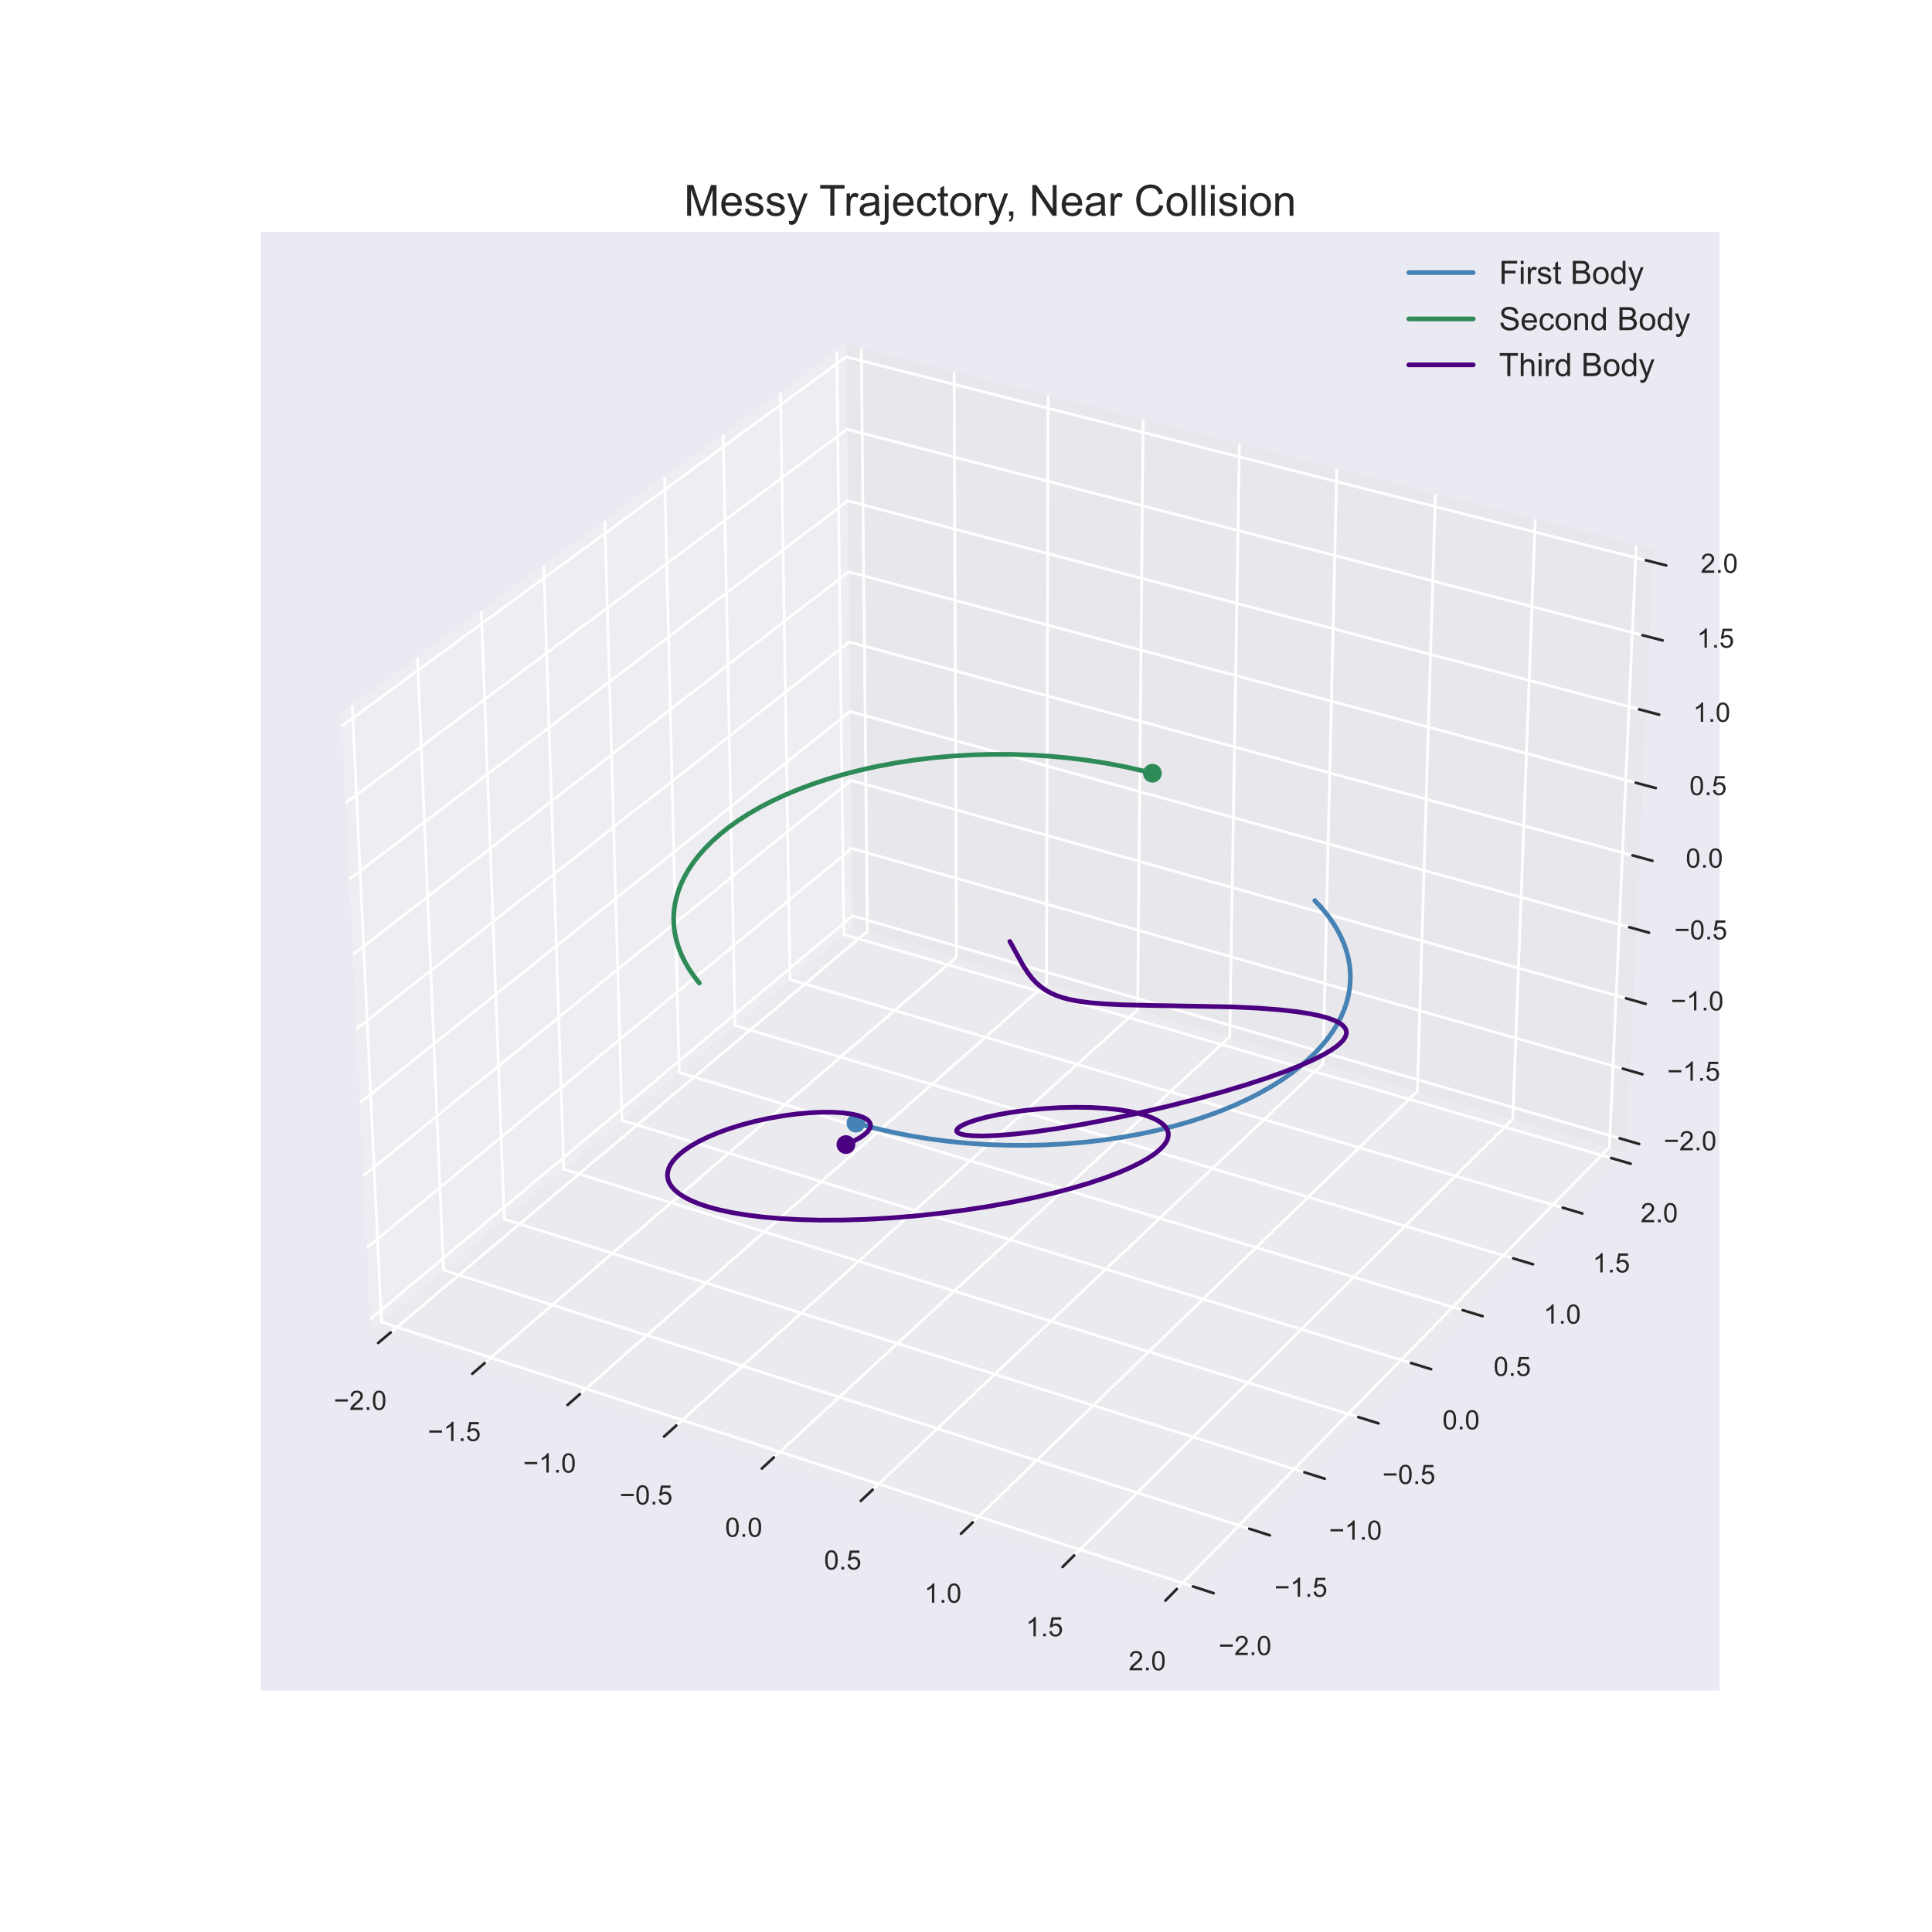 <?xml version="1.0" encoding="utf-8" standalone="no"?>
<!DOCTYPE svg PUBLIC "-//W3C//DTD SVG 1.1//EN"
  "http://www.w3.org/Graphics/SVG/1.1/DTD/svg11.dtd">
<!-- Created with matplotlib (https://matplotlib.org/) -->
<svg height="720pt" version="1.1" viewBox="0 0 720 720" width="720pt" xmlns="http://www.w3.org/2000/svg" xmlns:xlink="http://www.w3.org/1999/xlink">
 <defs>
  <style type="text/css">*{stroke-linecap:butt;stroke-linejoin:round;}</style>
 </defs>
 <g id="figure_1">
  <g id="patch_1">
   <path d="M 0 720 
L 720 720 
L 720 0 
L 0 0 
z
" style="fill:#ffffff;"/>
  </g>
  <g id="patch_2">
   <path d="M 97.2 630 
L 640.8 630 
L 640.8 86.4 
L 97.2 86.4 
z
" style="fill:#eaeaf2;"/>
  </g>
  <g id="pane3d_1">
   <g id="patch_3">
    <path d="M 138.246 495.966 
L 317.76 345.493 
L 315.265 128.485 
L 127.159 265.755 
" style="fill:#f2f2f2;opacity:0.5;stroke:#f2f2f2;stroke-linejoin:miter;stroke-width:0.3;"/>
   </g>
  </g>
  <g id="pane3d_2">
   <g id="patch_4">
    <path d="M 317.76 345.493 
L 605.817 429.22 
L 616.096 204.737 
L 315.265 128.485 
" style="fill:#e6e6e6;opacity:0.5;stroke:#e6e6e6;stroke-linejoin:miter;stroke-width:0.3;"/>
   </g>
  </g>
  <g id="pane3d_3">
   <g id="patch_5">
    <path d="M 138.246 495.966 
L 443.6 595.694 
L 605.817 429.22 
L 317.76 345.493 
" style="fill:#ececec;opacity:0.5;stroke:#ececec;stroke-linejoin:miter;stroke-width:0.3;"/>
   </g>
  </g>
  <g id="axis3d_1">
   <g id="line2d_1">
    <path d="M 138.246 495.966 
L 443.6 595.694 
" style="fill:none;"/>
   </g>
   <g id="Line3DCollection_1">
    <path d="M 144.045 497.86 
L 323.255 347.09 
L 320.991 129.936 
" style="fill:none;stroke:#ffffff;"/>
    <path d="M 179.093 509.306 
L 356.441 356.736 
L 355.587 138.705 
" style="fill:none;stroke:#ffffff;"/>
    <path d="M 214.579 520.896 
L 390.008 366.493 
L 390.597 147.579 
" style="fill:none;stroke:#ffffff;"/>
    <path d="M 250.511 532.631 
L 423.962 376.362 
L 426.028 156.56 
" style="fill:none;stroke:#ffffff;"/>
    <path d="M 286.898 544.515 
L 458.309 386.345 
L 461.888 165.65 
" style="fill:none;stroke:#ffffff;"/>
    <path d="M 323.748 556.551 
L 493.057 396.445 
L 498.185 174.85 
" style="fill:none;stroke:#ffffff;"/>
    <path d="M 361.07 568.74 
L 528.213 406.663 
L 534.926 184.162 
" style="fill:none;stroke:#ffffff;"/>
    <path d="M 398.874 581.087 
L 563.783 417.002 
L 572.12 193.59 
" style="fill:none;stroke:#ffffff;"/>
    <path d="M 437.169 593.594 
L 599.776 427.464 
L 609.775 203.135 
" style="fill:none;stroke:#ffffff;"/>
   </g>
   <g id="xtick_1">
    <g id="line2d_2">
     <path clip-path="url(#p9db0b3109b)" d="M 376.346 350.854 
" style="fill:none;stroke:#ffffff;stroke-linecap:round;"/>
    </g>
    <g id="line2d_3">
     <path d="M 145.605 496.547 
L 140.918 500.491 
" style="fill:none;stroke:#262626;stroke-linecap:round;"/>
    </g>
    <g id="text_1">
     <!-- −2.0 -->
     <g style="fill:#262626;" transform="translate(124.359 525.426)scale(0.1 -0.1)">
      <defs>
       <path d="M 52.828 31.203 
L 5.562 31.203 
L 5.562 39.406 
L 52.828 39.406 
z
" id="ArialMT-8722"/>
       <path d="M 50.344 8.453 
L 50.344 0 
L 3.031 0 
Q 2.938 3.172 4.047 6.109 
Q 5.859 10.938 9.828 15.625 
Q 13.812 20.312 21.344 26.469 
Q 33.016 36.031 37.109 41.625 
Q 41.219 47.219 41.219 52.203 
Q 41.219 57.422 37.469 61 
Q 33.734 64.594 27.734 64.594 
Q 21.391 64.594 17.578 60.781 
Q 13.766 56.984 13.719 50.25 
L 4.688 51.172 
Q 5.609 61.281 11.656 66.578 
Q 17.719 71.875 27.938 71.875 
Q 38.234 71.875 44.234 66.156 
Q 50.25 60.453 50.25 52 
Q 50.25 47.703 48.484 43.547 
Q 46.734 39.406 42.656 34.812 
Q 38.578 30.219 29.109 22.219 
Q 21.188 15.578 18.938 13.203 
Q 16.703 10.844 15.234 8.453 
z
" id="ArialMT-50"/>
       <path d="M 9.078 0 
L 9.078 10.016 
L 19.094 10.016 
L 19.094 0 
z
" id="ArialMT-46"/>
       <path d="M 4.156 35.297 
Q 4.156 48 6.766 55.734 
Q 9.375 63.484 14.516 67.672 
Q 19.672 71.875 27.484 71.875 
Q 33.25 71.875 37.594 69.547 
Q 41.938 67.234 44.766 62.859 
Q 47.609 58.5 49.219 52.219 
Q 50.828 45.953 50.828 35.297 
Q 50.828 22.703 48.234 14.969 
Q 45.656 7.234 40.5 3 
Q 35.359 -1.219 27.484 -1.219 
Q 17.141 -1.219 11.234 6.203 
Q 4.156 15.141 4.156 35.297 
z
M 13.188 35.297 
Q 13.188 17.672 17.312 11.828 
Q 21.438 6 27.484 6 
Q 33.547 6 37.672 11.859 
Q 41.797 17.719 41.797 35.297 
Q 41.797 52.984 37.672 58.781 
Q 33.547 64.594 27.391 64.594 
Q 21.344 64.594 17.719 59.469 
Q 13.188 52.938 13.188 35.297 
z
" id="ArialMT-48"/>
      </defs>
      <use xlink:href="#ArialMT-8722"/>
      <use x="58.398" xlink:href="#ArialMT-50"/>
      <use x="114.014" xlink:href="#ArialMT-46"/>
      <use x="141.797" xlink:href="#ArialMT-48"/>
     </g>
    </g>
   </g>
   <g id="xtick_2">
    <g id="line2d_4">
     <path clip-path="url(#p9db0b3109b)" d="M 376.346 350.854 
" style="fill:none;stroke:#ffffff;stroke-linecap:round;"/>
    </g>
    <g id="line2d_5">
     <path d="M 180.638 507.977 
L 175.996 511.97 
" style="fill:none;stroke:#262626;stroke-linecap:round;"/>
    </g>
    <g id="text_2">
     <!-- −1.5 -->
     <g style="fill:#262626;" transform="translate(159.43 537.027)scale(0.1 -0.1)">
      <defs>
       <path d="M 37.25 0 
L 28.469 0 
L 28.469 56 
Q 25.297 52.984 20.141 49.953 
Q 14.984 46.922 10.891 45.406 
L 10.891 53.906 
Q 18.266 57.375 23.781 62.297 
Q 29.297 67.234 31.594 71.875 
L 37.25 71.875 
z
" id="ArialMT-49"/>
       <path d="M 4.156 18.75 
L 13.375 19.531 
Q 14.406 12.797 18.141 9.391 
Q 21.875 6 27.156 6 
Q 33.5 6 37.891 10.781 
Q 42.281 15.578 42.281 23.484 
Q 42.281 31 38.062 35.344 
Q 33.844 39.703 27 39.703 
Q 22.75 39.703 19.328 37.766 
Q 15.922 35.844 13.969 32.766 
L 5.719 33.844 
L 12.641 70.609 
L 48.25 70.609 
L 48.25 62.203 
L 19.672 62.203 
L 15.828 42.969 
Q 22.266 47.469 29.344 47.469 
Q 38.719 47.469 45.156 40.969 
Q 51.609 34.469 51.609 24.266 
Q 51.609 14.547 45.953 7.469 
Q 39.062 -1.219 27.156 -1.219 
Q 17.391 -1.219 11.203 4.25 
Q 5.031 9.719 4.156 18.75 
z
" id="ArialMT-53"/>
      </defs>
      <use xlink:href="#ArialMT-8722"/>
      <use x="58.398" xlink:href="#ArialMT-49"/>
      <use x="114.014" xlink:href="#ArialMT-46"/>
      <use x="141.797" xlink:href="#ArialMT-53"/>
     </g>
    </g>
   </g>
   <g id="xtick_3">
    <g id="line2d_6">
     <path clip-path="url(#p9db0b3109b)" d="M 376.346 350.854 
" style="fill:none;stroke:#ffffff;stroke-linecap:round;"/>
    </g>
    <g id="line2d_7">
     <path d="M 216.108 519.55 
L 211.514 523.593 
" style="fill:none;stroke:#262626;stroke-linecap:round;"/>
    </g>
    <g id="text_3">
     <!-- −1.0 -->
     <g style="fill:#262626;" transform="translate(194.939 548.774)scale(0.1 -0.1)">
      <use xlink:href="#ArialMT-8722"/>
      <use x="58.398" xlink:href="#ArialMT-49"/>
      <use x="114.014" xlink:href="#ArialMT-46"/>
      <use x="141.797" xlink:href="#ArialMT-48"/>
     </g>
    </g>
   </g>
   <g id="xtick_4">
    <g id="line2d_8">
     <path clip-path="url(#p9db0b3109b)" d="M 376.346 350.854 
" style="fill:none;stroke:#ffffff;stroke-linecap:round;"/>
    </g>
    <g id="line2d_9">
     <path d="M 252.023 531.269 
L 247.479 535.363 
" style="fill:none;stroke:#262626;stroke-linecap:round;"/>
    </g>
    <g id="text_4">
     <!-- −0.5 -->
     <g style="fill:#262626;" transform="translate(230.896 560.668)scale(0.1 -0.1)">
      <use xlink:href="#ArialMT-8722"/>
      <use x="58.398" xlink:href="#ArialMT-48"/>
      <use x="114.014" xlink:href="#ArialMT-46"/>
      <use x="141.797" xlink:href="#ArialMT-53"/>
     </g>
    </g>
   </g>
   <g id="xtick_5">
    <g id="line2d_10">
     <path clip-path="url(#p9db0b3109b)" d="M 376.346 350.854 
" style="fill:none;stroke:#ffffff;stroke-linecap:round;"/>
    </g>
    <g id="line2d_11">
     <path d="M 288.393 543.136 
L 283.9 547.281 
" style="fill:none;stroke:#262626;stroke-linecap:round;"/>
    </g>
    <g id="text_5">
     <!-- 0.0 -->
     <g style="fill:#262626;" transform="translate(270.23 572.713)scale(0.1 -0.1)">
      <use xlink:href="#ArialMT-48"/>
      <use x="55.615" xlink:href="#ArialMT-46"/>
      <use x="83.398" xlink:href="#ArialMT-48"/>
     </g>
    </g>
   </g>
   <g id="xtick_6">
    <g id="line2d_12">
     <path clip-path="url(#p9db0b3109b)" d="M 376.346 350.854 
" style="fill:none;stroke:#ffffff;stroke-linecap:round;"/>
    </g>
    <g id="line2d_13">
     <path d="M 325.226 555.153 
L 320.786 559.352 
" style="fill:none;stroke:#262626;stroke-linecap:round;"/>
    </g>
    <g id="text_6">
     <!-- 0.5 -->
     <g style="fill:#262626;" transform="translate(307.108 584.912)scale(0.1 -0.1)">
      <use xlink:href="#ArialMT-48"/>
      <use x="55.615" xlink:href="#ArialMT-46"/>
      <use x="83.398" xlink:href="#ArialMT-53"/>
     </g>
    </g>
   </g>
   <g id="xtick_7">
    <g id="line2d_14">
     <path clip-path="url(#p9db0b3109b)" d="M 376.346 350.854 
" style="fill:none;stroke:#ffffff;stroke-linecap:round;"/>
    </g>
    <g id="line2d_15">
     <path d="M 362.53 567.325 
L 358.144 571.577 
" style="fill:none;stroke:#262626;stroke-linecap:round;"/>
    </g>
    <g id="text_7">
     <!-- 1.0 -->
     <g style="fill:#262626;" transform="translate(344.46 597.268)scale(0.1 -0.1)">
      <use xlink:href="#ArialMT-49"/>
      <use x="55.615" xlink:href="#ArialMT-46"/>
      <use x="83.398" xlink:href="#ArialMT-48"/>
     </g>
    </g>
   </g>
   <g id="xtick_8">
    <g id="line2d_16">
     <path clip-path="url(#p9db0b3109b)" d="M 376.346 350.854 
" style="fill:none;stroke:#ffffff;stroke-linecap:round;"/>
    </g>
    <g id="line2d_17">
     <path d="M 400.315 579.653 
L 395.986 583.961 
" style="fill:none;stroke:#262626;stroke-linecap:round;"/>
    </g>
    <g id="text_8">
     <!-- 1.5 -->
     <g style="fill:#262626;" transform="translate(382.295 609.783)scale(0.1 -0.1)">
      <use xlink:href="#ArialMT-49"/>
      <use x="55.615" xlink:href="#ArialMT-46"/>
      <use x="83.398" xlink:href="#ArialMT-53"/>
     </g>
    </g>
   </g>
   <g id="xtick_9">
    <g id="line2d_18">
     <path clip-path="url(#p9db0b3109b)" d="M 376.346 350.854 
" style="fill:none;stroke:#ffffff;stroke-linecap:round;"/>
    </g>
    <g id="line2d_19">
     <path d="M 438.591 592.142 
L 434.319 596.506 
" style="fill:none;stroke:#262626;stroke-linecap:round;"/>
    </g>
    <g id="text_9">
     <!-- 2.0 -->
     <g style="fill:#262626;" transform="translate(420.622 622.461)scale(0.1 -0.1)">
      <use xlink:href="#ArialMT-50"/>
      <use x="55.615" xlink:href="#ArialMT-46"/>
      <use x="83.398" xlink:href="#ArialMT-48"/>
     </g>
    </g>
   </g>
  </g>
  <g id="axis3d_2">
   <g id="line2d_20">
    <path d="M 605.817 429.22 
L 443.6 595.694 
" style="fill:none;"/>
   </g>
   <g id="Line3DCollection_2">
    <path d="M 131.264 262.76 
L 142.148 492.694 
L 447.142 592.059 
" style="fill:none;stroke:#ffffff;"/>
    <path d="M 155.576 245.018 
L 165.277 473.307 
L 468.118 570.532 
" style="fill:none;stroke:#ffffff;"/>
    <path d="M 179.357 227.664 
L 187.923 454.325 
L 488.634 549.478 
" style="fill:none;stroke:#ffffff;"/>
    <path d="M 202.625 210.684 
L 210.101 435.735 
L 508.704 528.882 
" style="fill:none;stroke:#ffffff;"/>
    <path d="M 225.396 194.066 
L 231.826 417.525 
L 528.342 508.728 
" style="fill:none;stroke:#ffffff;"/>
    <path d="M 247.686 177.8 
L 253.111 399.683 
L 547.562 489.003 
" style="fill:none;stroke:#ffffff;"/>
    <path d="M 269.51 161.874 
L 273.97 382.199 
L 566.378 469.694 
" style="fill:none;stroke:#ffffff;"/>
    <path d="M 290.883 146.278 
L 294.414 365.062 
L 584.802 450.787 
" style="fill:none;stroke:#ffffff;"/>
    <path d="M 311.817 131.001 
L 314.458 348.261 
L 602.845 432.269 
" style="fill:none;stroke:#ffffff;"/>
   </g>
   <g id="xtick_10">
    <g id="line2d_21">
     <path clip-path="url(#p9db0b3109b)" d="M 376.346 350.854 
" style="fill:none;stroke:#ffffff;stroke-linecap:round;"/>
    </g>
    <g id="line2d_22">
     <path d="M 444.571 591.222 
L 452.29 593.737 
" style="fill:none;stroke:#262626;stroke-linecap:round;"/>
    </g>
    <g id="text_10">
     <!-- −2.0 -->
     <g style="fill:#262626;" transform="translate(454.134 616.797)scale(0.1 -0.1)">
      <use xlink:href="#ArialMT-8722"/>
      <use x="58.398" xlink:href="#ArialMT-50"/>
      <use x="114.014" xlink:href="#ArialMT-46"/>
      <use x="141.797" xlink:href="#ArialMT-48"/>
     </g>
    </g>
   </g>
   <g id="xtick_11">
    <g id="line2d_23">
     <path clip-path="url(#p9db0b3109b)" d="M 376.346 350.854 
" style="fill:none;stroke:#ffffff;stroke-linecap:round;"/>
    </g>
    <g id="line2d_24">
     <path d="M 465.567 569.713 
L 473.227 572.172 
" style="fill:none;stroke:#262626;stroke-linecap:round;"/>
    </g>
    <g id="text_11">
     <!-- −1.5 -->
     <g style="fill:#262626;" transform="translate(474.931 595.066)scale(0.1 -0.1)">
      <use xlink:href="#ArialMT-8722"/>
      <use x="58.398" xlink:href="#ArialMT-49"/>
      <use x="114.014" xlink:href="#ArialMT-46"/>
      <use x="141.797" xlink:href="#ArialMT-53"/>
     </g>
    </g>
   </g>
   <g id="xtick_12">
    <g id="line2d_25">
     <path clip-path="url(#p9db0b3109b)" d="M 376.346 350.854 
" style="fill:none;stroke:#ffffff;stroke-linecap:round;"/>
    </g>
    <g id="line2d_26">
     <path d="M 486.102 548.677 
L 493.704 551.082 
" style="fill:none;stroke:#262626;stroke-linecap:round;"/>
    </g>
    <g id="text_12">
     <!-- −1.0 -->
     <g style="fill:#262626;" transform="translate(495.271 573.813)scale(0.1 -0.1)">
      <use xlink:href="#ArialMT-8722"/>
      <use x="58.398" xlink:href="#ArialMT-49"/>
      <use x="114.014" xlink:href="#ArialMT-46"/>
      <use x="141.797" xlink:href="#ArialMT-48"/>
     </g>
    </g>
   </g>
   <g id="xtick_13">
    <g id="line2d_27">
     <path clip-path="url(#p9db0b3109b)" d="M 376.346 350.854 
" style="fill:none;stroke:#ffffff;stroke-linecap:round;"/>
    </g>
    <g id="line2d_28">
     <path d="M 506.191 528.098 
L 513.735 530.451 
" style="fill:none;stroke:#262626;stroke-linecap:round;"/>
    </g>
    <g id="text_13">
     <!-- −0.5 -->
     <g style="fill:#262626;" transform="translate(515.169 553.022)scale(0.1 -0.1)">
      <use xlink:href="#ArialMT-8722"/>
      <use x="58.398" xlink:href="#ArialMT-48"/>
      <use x="114.014" xlink:href="#ArialMT-46"/>
      <use x="141.797" xlink:href="#ArialMT-53"/>
     </g>
    </g>
   </g>
   <g id="xtick_14">
    <g id="line2d_29">
     <path clip-path="url(#p9db0b3109b)" d="M 376.346 350.854 
" style="fill:none;stroke:#ffffff;stroke-linecap:round;"/>
    </g>
    <g id="line2d_30">
     <path d="M 525.848 507.961 
L 533.335 510.264 
" style="fill:none;stroke:#262626;stroke-linecap:round;"/>
    </g>
    <g id="text_14">
     <!-- 0.0 -->
     <g style="fill:#262626;" transform="translate(537.559 532.679)scale(0.1 -0.1)">
      <use xlink:href="#ArialMT-48"/>
      <use x="55.615" xlink:href="#ArialMT-46"/>
      <use x="83.398" xlink:href="#ArialMT-48"/>
     </g>
    </g>
   </g>
   <g id="xtick_15">
    <g id="line2d_31">
     <path clip-path="url(#p9db0b3109b)" d="M 376.346 350.854 
" style="fill:none;stroke:#ffffff;stroke-linecap:round;"/>
    </g>
    <g id="line2d_32">
     <path d="M 545.087 488.253 
L 552.518 490.507 
" style="fill:none;stroke:#262626;stroke-linecap:round;"/>
    </g>
    <g id="text_15">
     <!-- 0.5 -->
     <g style="fill:#262626;" transform="translate(556.614 512.768)scale(0.1 -0.1)">
      <use xlink:href="#ArialMT-48"/>
      <use x="55.615" xlink:href="#ArialMT-46"/>
      <use x="83.398" xlink:href="#ArialMT-53"/>
     </g>
    </g>
   </g>
   <g id="xtick_16">
    <g id="line2d_33">
     <path clip-path="url(#p9db0b3109b)" d="M 376.346 350.854 
" style="fill:none;stroke:#ffffff;stroke-linecap:round;"/>
    </g>
    <g id="line2d_34">
     <path d="M 563.921 468.959 
L 571.297 471.166 
" style="fill:none;stroke:#262626;stroke-linecap:round;"/>
    </g>
    <g id="text_16">
     <!-- 1.0 -->
     <g style="fill:#262626;" transform="translate(575.268 493.277)scale(0.1 -0.1)">
      <use xlink:href="#ArialMT-49"/>
      <use x="55.615" xlink:href="#ArialMT-46"/>
      <use x="83.398" xlink:href="#ArialMT-48"/>
     </g>
    </g>
   </g>
   <g id="xtick_17">
    <g id="line2d_35">
     <path clip-path="url(#p9db0b3109b)" d="M 376.346 350.854 
" style="fill:none;stroke:#ffffff;stroke-linecap:round;"/>
    </g>
    <g id="line2d_36">
     <path d="M 582.363 450.067 
L 589.684 452.228 
" style="fill:none;stroke:#262626;stroke-linecap:round;"/>
    </g>
    <g id="text_17">
     <!-- 1.5 -->
     <g style="fill:#262626;" transform="translate(593.534 474.191)scale(0.1 -0.1)">
      <use xlink:href="#ArialMT-49"/>
      <use x="55.615" xlink:href="#ArialMT-46"/>
      <use x="83.398" xlink:href="#ArialMT-53"/>
     </g>
    </g>
   </g>
   <g id="xtick_18">
    <g id="line2d_37">
     <path clip-path="url(#p9db0b3109b)" d="M 376.346 350.854 
" style="fill:none;stroke:#ffffff;stroke-linecap:round;"/>
    </g>
    <g id="line2d_38">
     <path d="M 600.425 431.564 
L 607.692 433.681 
" style="fill:none;stroke:#262626;stroke-linecap:round;"/>
    </g>
    <g id="text_18">
     <!-- 2.0 -->
     <g style="fill:#262626;" transform="translate(611.422 455.5)scale(0.1 -0.1)">
      <use xlink:href="#ArialMT-50"/>
      <use x="55.615" xlink:href="#ArialMT-46"/>
      <use x="83.398" xlink:href="#ArialMT-48"/>
     </g>
    </g>
   </g>
  </g>
  <g id="axis3d_3">
   <g id="line2d_39">
    <path d="M 605.817 429.22 
L 616.096 204.737 
" style="fill:none;"/>
   </g>
   <g id="Line3DCollection_3">
    <path d="M 606.014 424.919 
L 317.712 341.327 
L 138.034 491.562 
" style="fill:none;stroke:#ffffff;"/>
    <path d="M 607.202 398.958 
L 317.423 316.185 
L 136.753 464.977 
" style="fill:none;stroke:#ffffff;"/>
    <path d="M 608.404 372.727 
L 317.131 290.795 
L 135.459 438.105 
" style="fill:none;stroke:#ffffff;"/>
    <path d="M 609.617 346.221 
L 316.836 265.152 
L 134.151 410.94 
" style="fill:none;stroke:#ffffff;"/>
    <path d="M 610.844 319.437 
L 316.538 239.252 
L 132.829 383.479 
" style="fill:none;stroke:#ffffff;"/>
    <path d="M 612.083 292.37 
L 316.238 213.091 
L 131.492 355.717 
" style="fill:none;stroke:#ffffff;"/>
    <path d="M 613.336 265.015 
L 315.934 186.666 
L 130.14 327.648 
" style="fill:none;stroke:#ffffff;"/>
    <path d="M 614.602 237.368 
L 315.627 159.972 
L 128.773 299.267 
" style="fill:none;stroke:#ffffff;"/>
    <path d="M 615.882 209.423 
L 315.317 133.006 
L 127.391 270.569 
" style="fill:none;stroke:#ffffff;"/>
   </g>
   <g id="xtick_19">
    <g id="line2d_40">
     <path clip-path="url(#p9db0b3109b)" d="M 376.346 350.854 
" style="fill:none;stroke:#ffffff;stroke-linecap:round;"/>
    </g>
    <g id="line2d_41">
     <path d="M 603.594 424.217 
L 610.859 426.324 
" style="fill:none;stroke:#262626;stroke-linecap:round;"/>
    </g>
    <g id="text_19">
     <!-- −2.0 -->
     <g style="fill:#262626;" transform="translate(619.992 428.681)scale(0.1 -0.1)">
      <use xlink:href="#ArialMT-8722"/>
      <use x="58.398" xlink:href="#ArialMT-50"/>
      <use x="114.014" xlink:href="#ArialMT-46"/>
      <use x="141.797" xlink:href="#ArialMT-48"/>
     </g>
    </g>
   </g>
   <g id="xtick_20">
    <g id="line2d_42">
     <path clip-path="url(#p9db0b3109b)" d="M 376.346 350.854 
" style="fill:none;stroke:#ffffff;stroke-linecap:round;"/>
    </g>
    <g id="line2d_43">
     <path d="M 604.77 398.263 
L 612.074 400.349 
" style="fill:none;stroke:#262626;stroke-linecap:round;"/>
    </g>
    <g id="text_20">
     <!-- −1.5 -->
     <g style="fill:#262626;" transform="translate(621.302 402.752)scale(0.1 -0.1)">
      <use xlink:href="#ArialMT-8722"/>
      <use x="58.398" xlink:href="#ArialMT-49"/>
      <use x="114.014" xlink:href="#ArialMT-46"/>
      <use x="141.797" xlink:href="#ArialMT-53"/>
     </g>
    </g>
   </g>
   <g id="xtick_21">
    <g id="line2d_44">
     <path clip-path="url(#p9db0b3109b)" d="M 376.346 350.854 
" style="fill:none;stroke:#ffffff;stroke-linecap:round;"/>
    </g>
    <g id="line2d_45">
     <path d="M 605.958 372.039 
L 613.301 374.105 
" style="fill:none;stroke:#262626;stroke-linecap:round;"/>
    </g>
    <g id="text_21">
     <!-- −1.0 -->
     <g style="fill:#262626;" transform="translate(622.625 376.554)scale(0.1 -0.1)">
      <use xlink:href="#ArialMT-8722"/>
      <use x="58.398" xlink:href="#ArialMT-49"/>
      <use x="114.014" xlink:href="#ArialMT-46"/>
      <use x="141.797" xlink:href="#ArialMT-48"/>
     </g>
    </g>
   </g>
   <g id="xtick_22">
    <g id="line2d_46">
     <path clip-path="url(#p9db0b3109b)" d="M 376.346 350.854 
" style="fill:none;stroke:#ffffff;stroke-linecap:round;"/>
    </g>
    <g id="line2d_47">
     <path d="M 607.158 345.541 
L 614.542 347.585 
" style="fill:none;stroke:#262626;stroke-linecap:round;"/>
    </g>
    <g id="text_22">
     <!-- −0.5 -->
     <g style="fill:#262626;" transform="translate(623.962 350.083)scale(0.1 -0.1)">
      <use xlink:href="#ArialMT-8722"/>
      <use x="58.398" xlink:href="#ArialMT-48"/>
      <use x="114.014" xlink:href="#ArialMT-46"/>
      <use x="141.797" xlink:href="#ArialMT-53"/>
     </g>
    </g>
   </g>
   <g id="xtick_23">
    <g id="line2d_48">
     <path clip-path="url(#p9db0b3109b)" d="M 376.346 350.854 
" style="fill:none;stroke:#ffffff;stroke-linecap:round;"/>
    </g>
    <g id="line2d_49">
     <path d="M 608.371 318.764 
L 615.795 320.786 
" style="fill:none;stroke:#262626;stroke-linecap:round;"/>
    </g>
    <g id="text_23">
     <!-- 0.0 -->
     <g style="fill:#262626;" transform="translate(628.234 323.334)scale(0.1 -0.1)">
      <use xlink:href="#ArialMT-48"/>
      <use x="55.615" xlink:href="#ArialMT-46"/>
      <use x="83.398" xlink:href="#ArialMT-48"/>
     </g>
    </g>
   </g>
   <g id="xtick_24">
    <g id="line2d_50">
     <path clip-path="url(#p9db0b3109b)" d="M 376.346 350.854 
" style="fill:none;stroke:#ffffff;stroke-linecap:round;"/>
    </g>
    <g id="line2d_51">
     <path d="M 609.597 291.704 
L 617.062 293.704 
" style="fill:none;stroke:#262626;stroke-linecap:round;"/>
    </g>
    <g id="text_24">
     <!-- 0.5 -->
     <g style="fill:#262626;" transform="translate(629.599 296.303)scale(0.1 -0.1)">
      <use xlink:href="#ArialMT-48"/>
      <use x="55.615" xlink:href="#ArialMT-46"/>
      <use x="83.398" xlink:href="#ArialMT-53"/>
     </g>
    </g>
   </g>
   <g id="xtick_25">
    <g id="line2d_52">
     <path clip-path="url(#p9db0b3109b)" d="M 376.346 350.854 
" style="fill:none;stroke:#ffffff;stroke-linecap:round;"/>
    </g>
    <g id="line2d_53">
     <path d="M 610.836 264.356 
L 618.342 266.334 
" style="fill:none;stroke:#262626;stroke-linecap:round;"/>
    </g>
    <g id="text_25">
     <!-- 1.0 -->
     <g style="fill:#262626;" transform="translate(630.979 268.985)scale(0.1 -0.1)">
      <use xlink:href="#ArialMT-49"/>
      <use x="55.615" xlink:href="#ArialMT-46"/>
      <use x="83.398" xlink:href="#ArialMT-48"/>
     </g>
    </g>
   </g>
   <g id="xtick_26">
    <g id="line2d_54">
     <path clip-path="url(#p9db0b3109b)" d="M 376.346 350.854 
" style="fill:none;stroke:#ffffff;stroke-linecap:round;"/>
    </g>
    <g id="line2d_55">
     <path d="M 612.088 236.717 
L 619.636 238.671 
" style="fill:none;stroke:#262626;stroke-linecap:round;"/>
    </g>
    <g id="text_26">
     <!-- 1.5 -->
     <g style="fill:#262626;" transform="translate(632.374 241.376)scale(0.1 -0.1)">
      <use xlink:href="#ArialMT-49"/>
      <use x="55.615" xlink:href="#ArialMT-46"/>
      <use x="83.398" xlink:href="#ArialMT-53"/>
     </g>
    </g>
   </g>
   <g id="xtick_27">
    <g id="line2d_56">
     <path clip-path="url(#p9db0b3109b)" d="M 376.346 350.854 
" style="fill:none;stroke:#ffffff;stroke-linecap:round;"/>
    </g>
    <g id="line2d_57">
     <path d="M 613.354 208.781 
L 620.944 210.71 
" style="fill:none;stroke:#262626;stroke-linecap:round;"/>
    </g>
    <g id="text_27">
     <!-- 2.0 -->
     <g style="fill:#262626;" transform="translate(633.783 213.47)scale(0.1 -0.1)">
      <use xlink:href="#ArialMT-50"/>
      <use x="55.615" xlink:href="#ArialMT-46"/>
      <use x="83.398" xlink:href="#ArialMT-48"/>
     </g>
    </g>
   </g>
  </g>
  <g id="axes_1">
   <g id="line2d_58">
    <path clip-path="url(#p9db0b3109b)" d="M 489.999 335.627 
L 492.522 338.345 
L 494.75 341.068 
L 496.703 343.805 
L 498.379 346.533 
L 499.796 349.263 
L 500.953 351.97 
L 501.873 354.683 
L 502.553 357.381 
L 503.003 360.076 
L 503.227 362.762 
L 503.226 365.436 
L 503.004 368.109 
L 502.559 370.778 
L 501.886 373.454 
L 500.982 376.132 
L 499.844 378.806 
L 498.46 381.486 
L 496.823 384.166 
L 494.929 386.84 
L 492.758 389.514 
L 490.316 392.166 
L 487.586 394.802 
L 484.559 397.412 
L 481.231 399.987 
L 477.597 402.516 
L 473.652 404.988 
L 469.396 407.392 
L 464.827 409.716 
L 459.946 411.949 
L 454.754 414.079 
L 449.255 416.091 
L 443.48 417.966 
L 437.439 419.693 
L 431.143 421.26 
L 424.632 422.651 
L 417.893 423.863 
L 410.971 424.88 
L 403.915 425.692 
L 396.744 426.293 
L 389.48 426.678 
L 382.176 426.844 
L 374.854 426.789 
L 367.538 426.511 
L 360.282 426.015 
L 353.107 425.301 
L 346.066 424.379 
L 339.18 423.254 
L 332.468 421.934 
L 325.948 420.427 
L 319.666 418.746 
L 318.987 418.55 
L 318.987 418.55 
" style="fill:none;stroke:#4682b4;stroke-linecap:round;stroke-width:1.75;"/>
   </g>
   <g id="line2d_59">
    <path clip-path="url(#p9db0b3109b)" d="M 318.987 418.55 
" style="fill:none;stroke:#4682b4;stroke-linecap:round;stroke-width:1.75;"/>
    <defs>
     <path d="M 0 3.5 
C 0.928 3.5 1.819 3.131 2.475 2.475 
C 3.131 1.819 3.5 0.928 3.5 0 
C 3.5 -0.928 3.131 -1.819 2.475 -2.475 
C 1.819 -3.131 0.928 -3.5 0 -3.5 
C -0.928 -3.5 -1.819 -3.131 -2.475 -2.475 
C -3.131 -1.819 -3.5 -0.928 -3.5 0 
C -3.5 0.928 -3.131 1.819 -2.475 2.475 
C -1.819 3.131 -0.928 3.5 0 3.5 
z
" id="m22b1a85f3c"/>
    </defs>
    <g clip-path="url(#p9db0b3109b)">
     <use style="fill:#4682b4;" x="318.987" xlink:href="#m22b1a85f3c" y="418.55"/>
    </g>
   </g>
   <g id="line2d_60">
    <path clip-path="url(#p9db0b3109b)" d="M 260.615 366.359 
L 258.517 363.669 
L 256.708 360.992 
L 255.167 358.32 
L 253.877 355.641 
L 252.841 352.977 
L 252.044 350.318 
L 251.483 347.669 
L 251.15 345.033 
L 251.043 342.399 
L 251.158 339.772 
L 251.494 337.156 
L 252.054 334.539 
L 252.845 331.911 
L 253.871 329.278 
L 255.136 326.645 
L 256.656 324.004 
L 258.424 321.378 
L 260.468 318.743 
L 262.784 316.124 
L 265.391 313.515 
L 268.295 310.927 
L 271.502 308.368 
L 275.018 305.851 
L 278.845 303.386 
L 282.987 300.984 
L 287.445 298.658 
L 292.217 296.419 
L 297.304 294.28 
L 302.7 292.253 
L 308.379 290.359 
L 314.332 288.608 
L 320.548 287.012 
L 327.018 285.581 
L 333.702 284.332 
L 340.559 283.277 
L 347.598 282.42 
L 354.747 281.774 
L 361.986 281.343 
L 369.296 281.13 
L 376.627 281.138 
L 383.959 281.37 
L 391.241 281.822 
L 398.426 282.49 
L 405.492 283.37 
L 412.42 284.457 
L 419.165 285.739 
L 425.682 287.203 
L 429.465 288.161 
L 429.465 288.161 
" style="fill:none;stroke:#2e8b57;stroke-linecap:round;stroke-width:1.75;"/>
   </g>
   <g id="line2d_61">
    <path clip-path="url(#p9db0b3109b)" d="M 429.465 288.161 
" style="fill:none;stroke:#2e8b57;stroke-linecap:round;stroke-width:1.75;"/>
    <defs>
     <path d="M 0 3.5 
C 0.928 3.5 1.819 3.131 2.475 2.475 
C 3.131 1.819 3.5 0.928 3.5 0 
C 3.5 -0.928 3.131 -1.819 2.475 -2.475 
C 1.819 -3.131 0.928 -3.5 0 -3.5 
C -0.928 -3.5 -1.819 -3.131 -2.475 -2.475 
C -3.131 -1.819 -3.5 -0.928 -3.5 0 
C -3.5 0.928 -3.131 1.819 -2.475 2.475 
C -1.819 3.131 -0.928 3.5 0 3.5 
z
" id="m83d322cdd0"/>
    </defs>
    <g clip-path="url(#p9db0b3109b)">
     <use style="fill:#2e8b57;" x="429.465" xlink:href="#m83d322cdd0" y="288.161"/>
    </g>
   </g>
   <g id="line2d_62">
    <path clip-path="url(#p9db0b3109b)" d="M 376.346 350.854 
L 381.097 359.486 
L 382.989 362.437 
L 384.61 364.566 
L 386.157 366.231 
L 387.8 367.674 
L 389.565 368.931 
L 391.483 370.022 
L 393.61 370.974 
L 396.027 371.806 
L 398.818 372.527 
L 402.153 373.151 
L 406.239 373.68 
L 411.412 374.114 
L 418.327 374.456 
L 427.484 374.67 
L 459.506 375.252 
L 468.975 375.709 
L 476.658 376.295 
L 483.134 377.015 
L 488.034 377.772 
L 491.955 378.591 
L 495.064 379.458 
L 497.368 380.318 
L 499.007 381.143 
L 500.2 381.963 
L 500.936 382.678 
L 501.458 383.458 
L 501.733 384.267 
L 501.772 385.064 
L 501.615 385.822 
L 501.189 386.753 
L 500.442 387.791 
L 499.382 388.882 
L 497.85 390.137 
L 495.681 391.603 
L 492.757 393.278 
L 489.188 395.054 
L 484.574 397.09 
L 479.11 399.249 
L 472.382 401.661 
L 464.676 404.179 
L 455.746 406.859 
L 446.033 409.54 
L 435.603 412.188 
L 424.646 414.74 
L 413.927 417.011 
L 403.579 418.978 
L 393.921 420.592 
L 385.236 421.824 
L 377.718 422.671 
L 371.405 423.166 
L 366.339 423.349 
L 362.515 423.275 
L 359.822 423.015 
L 358.093 422.642 
L 357.092 422.218 
L 356.617 421.797 
L 356.485 421.403 
L 356.586 420.99 
L 356.951 420.502 
L 357.702 419.899 
L 358.995 419.165 
L 360.965 418.317 
L 363.713 417.387 
L 367.333 416.407 
L 371.874 415.417 
L 377.076 414.509 
L 382.747 413.745 
L 388.76 413.158 
L 394.85 412.786 
L 400.645 412.651 
L 406.682 412.731 
L 411.839 413.019 
L 416.376 413.484 
L 420.622 414.134 
L 424.139 414.88 
L 427.147 415.743 
L 429.474 416.619 
L 431.263 417.499 
L 432.697 418.416 
L 433.747 419.3 
L 434.583 420.286 
L 435.051 421.128 
L 435.326 421.995 
L 435.41 422.864 
L 435.278 423.922 
L 434.931 424.927 
L 434.302 426.054 
L 433.367 427.256 
L 431.969 428.645 
L 430.096 430.142 
L 427.779 431.69 
L 424.875 433.346 
L 421.262 435.129 
L 417.012 436.964 
L 412.032 438.856 
L 406.259 440.798 
L 399.954 442.681 
L 392.905 444.548 
L 385.091 446.379 
L 376.898 448.069 
L 368.283 449.617 
L 359.339 450.996 
L 350.043 452.201 
L 340.8 453.177 
L 331.653 453.918 
L 322.741 454.418 
L 314.098 454.68 
L 305.833 454.71 
L 298.03 454.518 
L 290.825 454.123 
L 284.255 453.546 
L 278.237 452.798 
L 272.866 451.909 
L 268.154 450.908 
L 264.096 449.824 
L 260.602 448.667 
L 257.665 447.464 
L 255.262 446.246 
L 253.309 445.014 
L 251.782 443.796 
L 250.611 442.589 
L 249.744 441.385 
L 249.165 440.208 
L 248.837 439.049 
L 248.734 437.873 
L 248.853 436.683 
L 249.198 435.46 
L 249.795 434.183 
L 250.67 432.851 
L 251.854 431.462 
L 253.384 430.018 
L 255.333 428.492 
L 257.693 426.931 
L 260.511 425.339 
L 263.79 423.744 
L 267.517 422.179 
L 271.802 420.627 
L 276.471 419.176 
L 281.434 417.872 
L 286.426 416.785 
L 291.96 415.805 
L 297.067 415.12 
L 301.973 414.682 
L 306.672 414.48 
L 310.71 414.513 
L 314.268 414.744 
L 317.38 415.17 
L 319.795 415.719 
L 321.581 416.346 
L 322.923 417.067 
L 323.738 417.763 
L 324.262 418.563 
L 324.428 419.398 
L 324.282 420.202 
L 323.92 420.937 
L 323.242 421.806 
L 322.226 422.742 
L 320.674 423.842 
L 318.623 425.005 
L 315.92 426.267 
L 315.256 426.544 
L 315.256 426.544 
" style="fill:none;stroke:#4b0082;stroke-linecap:round;stroke-width:1.75;"/>
   </g>
   <g id="line2d_63">
    <path clip-path="url(#p9db0b3109b)" d="M 315.256 426.544 
" style="fill:none;stroke:#4b0082;stroke-linecap:round;stroke-width:1.75;"/>
    <defs>
     <path d="M 0 3.5 
C 0.928 3.5 1.819 3.131 2.475 2.475 
C 3.131 1.819 3.5 0.928 3.5 0 
C 3.5 -0.928 3.131 -1.819 2.475 -2.475 
C 1.819 -3.131 0.928 -3.5 0 -3.5 
C -0.928 -3.5 -1.819 -3.131 -2.475 -2.475 
C -3.131 -1.819 -3.5 -0.928 -3.5 0 
C -3.5 0.928 -3.131 1.819 -2.475 2.475 
C -1.819 3.131 -0.928 3.5 0 3.5 
z
" id="md0a1f5872e"/>
    </defs>
    <g clip-path="url(#p9db0b3109b)">
     <use style="fill:#4b0082;" x="315.256" xlink:href="#md0a1f5872e" y="426.544"/>
    </g>
   </g>
   <g id="text_28">
    <!-- Messy Trajectory, Near Collision -->
    <g style="fill:#262626;" transform="translate(254.895 80.4)scale(0.16 -0.16)">
     <defs>
      <path d="M 7.422 0 
L 7.422 71.578 
L 21.688 71.578 
L 38.625 20.906 
Q 40.969 13.812 42.047 10.297 
Q 43.266 14.203 45.844 21.781 
L 62.984 71.578 
L 75.734 71.578 
L 75.734 0 
L 66.609 0 
L 66.609 59.906 
L 45.797 0 
L 37.25 0 
L 16.547 60.938 
L 16.547 0 
z
" id="ArialMT-77"/>
      <path d="M 42.094 16.703 
L 51.172 15.578 
Q 49.031 7.625 43.219 3.219 
Q 37.406 -1.172 28.375 -1.172 
Q 17 -1.172 10.328 5.828 
Q 3.656 12.844 3.656 25.484 
Q 3.656 38.578 10.391 45.797 
Q 17.141 53.031 27.875 53.031 
Q 38.281 53.031 44.875 45.953 
Q 51.469 38.875 51.469 26.031 
Q 51.469 25.25 51.422 23.688 
L 12.75 23.688 
Q 13.234 15.141 17.578 10.594 
Q 21.922 6.062 28.422 6.062 
Q 33.25 6.062 36.672 8.594 
Q 40.094 11.141 42.094 16.703 
z
M 13.234 30.906 
L 42.188 30.906 
Q 41.609 37.453 38.875 40.719 
Q 34.672 45.797 27.984 45.797 
Q 21.922 45.797 17.797 41.75 
Q 13.672 37.703 13.234 30.906 
z
" id="ArialMT-101"/>
      <path d="M 3.078 15.484 
L 11.766 16.844 
Q 12.5 11.625 15.844 8.844 
Q 19.188 6.062 25.203 6.062 
Q 31.25 6.062 34.172 8.516 
Q 37.109 10.984 37.109 14.312 
Q 37.109 17.281 34.516 19 
Q 32.719 20.172 25.531 21.969 
Q 15.875 24.422 12.141 26.203 
Q 8.406 27.984 6.469 31.125 
Q 4.547 34.281 4.547 38.094 
Q 4.547 41.547 6.125 44.5 
Q 7.719 47.469 10.453 49.422 
Q 12.5 50.922 16.031 51.969 
Q 19.578 53.031 23.641 53.031 
Q 29.734 53.031 34.344 51.266 
Q 38.969 49.516 41.156 46.5 
Q 43.359 43.5 44.188 38.484 
L 35.594 37.312 
Q 35.016 41.312 32.203 43.547 
Q 29.391 45.797 24.266 45.797 
Q 18.219 45.797 15.625 43.797 
Q 13.031 41.797 13.031 39.109 
Q 13.031 37.406 14.109 36.031 
Q 15.188 34.625 17.484 33.688 
Q 18.797 33.203 25.25 31.453 
Q 34.578 28.953 38.25 27.359 
Q 41.938 25.781 44.031 22.75 
Q 46.141 19.734 46.141 15.234 
Q 46.141 10.844 43.578 6.953 
Q 41.016 3.078 36.172 0.953 
Q 31.344 -1.172 25.25 -1.172 
Q 15.141 -1.172 9.844 3.031 
Q 4.547 7.234 3.078 15.484 
z
" id="ArialMT-115"/>
      <path d="M 6.203 -19.969 
L 5.219 -11.719 
Q 8.109 -12.5 10.25 -12.5 
Q 13.188 -12.5 14.938 -11.516 
Q 16.703 -10.547 17.828 -8.797 
Q 18.656 -7.469 20.516 -2.25 
Q 20.75 -1.516 21.297 -0.094 
L 1.609 51.859 
L 11.078 51.859 
L 21.875 21.828 
Q 23.969 16.109 25.641 9.812 
Q 27.156 15.875 29.25 21.625 
L 40.328 51.859 
L 49.125 51.859 
L 29.391 -0.875 
Q 26.219 -9.422 24.469 -12.641 
Q 22.125 -17 19.094 -19.016 
Q 16.062 -21.047 11.859 -21.047 
Q 9.328 -21.047 6.203 -19.969 
z
" id="ArialMT-121"/>
      <path id="ArialMT-32"/>
      <path d="M 25.922 0 
L 25.922 63.141 
L 2.344 63.141 
L 2.344 71.578 
L 59.078 71.578 
L 59.078 63.141 
L 35.406 63.141 
L 35.406 0 
z
" id="ArialMT-84"/>
      <path d="M 6.5 0 
L 6.5 51.859 
L 14.406 51.859 
L 14.406 44 
Q 17.438 49.516 20 51.266 
Q 22.562 53.031 25.641 53.031 
Q 30.078 53.031 34.672 50.203 
L 31.641 42.047 
Q 28.422 43.953 25.203 43.953 
Q 22.312 43.953 20.016 42.219 
Q 17.719 40.484 16.75 37.406 
Q 15.281 32.719 15.281 27.156 
L 15.281 0 
z
" id="ArialMT-114"/>
      <path d="M 40.438 6.391 
Q 35.547 2.25 31.031 0.531 
Q 26.516 -1.172 21.344 -1.172 
Q 12.797 -1.172 8.203 3 
Q 3.609 7.172 3.609 13.672 
Q 3.609 17.484 5.344 20.625 
Q 7.078 23.781 9.891 25.688 
Q 12.703 27.594 16.219 28.562 
Q 18.797 29.25 24.031 29.891 
Q 34.672 31.156 39.703 32.906 
Q 39.75 34.719 39.75 35.203 
Q 39.75 40.578 37.25 42.781 
Q 33.891 45.75 27.25 45.75 
Q 21.047 45.75 18.094 43.578 
Q 15.141 41.406 13.719 35.891 
L 5.125 37.062 
Q 6.297 42.578 8.984 45.969 
Q 11.672 49.359 16.75 51.188 
Q 21.828 53.031 28.516 53.031 
Q 35.156 53.031 39.297 51.469 
Q 43.453 49.906 45.406 47.531 
Q 47.359 45.172 48.141 41.547 
Q 48.578 39.312 48.578 33.453 
L 48.578 21.734 
Q 48.578 9.469 49.141 6.219 
Q 49.703 2.984 51.375 0 
L 42.188 0 
Q 40.828 2.734 40.438 6.391 
z
M 39.703 26.031 
Q 34.906 24.078 25.344 22.703 
Q 19.922 21.922 17.672 20.938 
Q 15.438 19.969 14.203 18.094 
Q 12.984 16.219 12.984 13.922 
Q 12.984 10.406 15.641 8.062 
Q 18.312 5.719 23.438 5.719 
Q 28.516 5.719 32.469 7.938 
Q 36.422 10.156 38.281 14.016 
Q 39.703 17 39.703 22.797 
z
" id="ArialMT-97"/>
      <path d="M 6.547 61.375 
L 6.547 71.578 
L 15.328 71.578 
L 15.328 61.375 
z
M -4.594 -20.125 
L -2.938 -12.641 
Q -0.297 -13.328 1.219 -13.328 
Q 3.906 -13.328 5.219 -11.547 
Q 6.547 -9.766 6.547 -2.641 
L 6.547 51.859 
L 15.328 51.859 
L 15.328 -2.828 
Q 15.328 -12.406 12.844 -16.156 
Q 9.672 -21.047 2.297 -21.047 
Q -1.266 -21.047 -4.594 -20.125 
z
" id="ArialMT-106"/>
      <path d="M 40.438 19 
L 49.078 17.875 
Q 47.656 8.938 41.812 3.875 
Q 35.984 -1.172 27.484 -1.172 
Q 16.844 -1.172 10.375 5.781 
Q 3.906 12.75 3.906 25.734 
Q 3.906 34.125 6.688 40.422 
Q 9.469 46.734 15.156 49.875 
Q 20.844 53.031 27.547 53.031 
Q 35.984 53.031 41.359 48.75 
Q 46.734 44.484 48.25 36.625 
L 39.703 35.297 
Q 38.484 40.531 35.375 43.156 
Q 32.281 45.797 27.875 45.797 
Q 21.234 45.797 17.078 41.031 
Q 12.938 36.281 12.938 25.984 
Q 12.938 15.531 16.938 10.797 
Q 20.953 6.062 27.391 6.062 
Q 32.562 6.062 36.031 9.234 
Q 39.5 12.406 40.438 19 
z
" id="ArialMT-99"/>
      <path d="M 25.781 7.859 
L 27.047 0.094 
Q 23.344 -0.688 20.406 -0.688 
Q 15.625 -0.688 12.984 0.828 
Q 10.359 2.344 9.281 4.812 
Q 8.203 7.281 8.203 15.188 
L 8.203 45.016 
L 1.766 45.016 
L 1.766 51.859 
L 8.203 51.859 
L 8.203 64.703 
L 16.938 69.969 
L 16.938 51.859 
L 25.781 51.859 
L 25.781 45.016 
L 16.938 45.016 
L 16.938 14.703 
Q 16.938 10.938 17.406 9.859 
Q 17.875 8.797 18.922 8.156 
Q 19.969 7.516 21.922 7.516 
Q 23.391 7.516 25.781 7.859 
z
" id="ArialMT-116"/>
      <path d="M 3.328 25.922 
Q 3.328 40.328 11.328 47.266 
Q 18.016 53.031 27.641 53.031 
Q 38.328 53.031 45.109 46.016 
Q 51.906 39.016 51.906 26.656 
Q 51.906 16.656 48.906 10.906 
Q 45.906 5.172 40.156 2 
Q 34.422 -1.172 27.641 -1.172 
Q 16.75 -1.172 10.031 5.812 
Q 3.328 12.797 3.328 25.922 
z
M 12.359 25.922 
Q 12.359 15.969 16.703 11.016 
Q 21.047 6.062 27.641 6.062 
Q 34.188 6.062 38.531 11.031 
Q 42.875 16.016 42.875 26.219 
Q 42.875 35.844 38.5 40.797 
Q 34.125 45.75 27.641 45.75 
Q 21.047 45.75 16.703 40.812 
Q 12.359 35.891 12.359 25.922 
z
" id="ArialMT-111"/>
      <path d="M 8.891 0 
L 8.891 10.016 
L 18.891 10.016 
L 18.891 0 
Q 18.891 -5.516 16.938 -8.906 
Q 14.984 -12.312 10.75 -14.156 
L 8.297 -10.406 
Q 11.078 -9.188 12.391 -6.812 
Q 13.719 -4.438 13.875 0 
z
" id="ArialMT-44"/>
      <path d="M 7.625 0 
L 7.625 71.578 
L 17.328 71.578 
L 54.938 15.375 
L 54.938 71.578 
L 64.016 71.578 
L 64.016 0 
L 54.297 0 
L 16.703 56.25 
L 16.703 0 
z
" id="ArialMT-78"/>
      <path d="M 58.797 25.094 
L 68.266 22.703 
Q 65.281 11.031 57.547 4.906 
Q 49.812 -1.219 38.625 -1.219 
Q 27.047 -1.219 19.797 3.484 
Q 12.547 8.203 8.766 17.141 
Q 4.984 26.078 4.984 36.328 
Q 4.984 47.516 9.25 55.828 
Q 13.531 64.156 21.406 68.469 
Q 29.297 72.797 38.766 72.797 
Q 49.516 72.797 56.828 67.328 
Q 64.156 61.859 67.047 51.953 
L 57.719 49.75 
Q 55.219 57.562 50.484 61.125 
Q 45.75 64.703 38.578 64.703 
Q 30.328 64.703 24.781 60.734 
Q 19.234 56.781 16.984 50.109 
Q 14.75 43.453 14.75 36.375 
Q 14.75 27.25 17.406 20.438 
Q 20.062 13.625 25.672 10.25 
Q 31.297 6.891 37.844 6.891 
Q 45.797 6.891 51.312 11.469 
Q 56.844 16.062 58.797 25.094 
z
" id="ArialMT-67"/>
      <path d="M 6.391 0 
L 6.391 71.578 
L 15.188 71.578 
L 15.188 0 
z
" id="ArialMT-108"/>
      <path d="M 6.641 61.469 
L 6.641 71.578 
L 15.438 71.578 
L 15.438 61.469 
z
M 6.641 0 
L 6.641 51.859 
L 15.438 51.859 
L 15.438 0 
z
" id="ArialMT-105"/>
      <path d="M 6.594 0 
L 6.594 51.859 
L 14.5 51.859 
L 14.5 44.484 
Q 20.219 53.031 31 53.031 
Q 35.688 53.031 39.625 51.344 
Q 43.562 49.656 45.516 46.922 
Q 47.469 44.188 48.25 40.438 
Q 48.734 37.984 48.734 31.891 
L 48.734 0 
L 39.938 0 
L 39.938 31.547 
Q 39.938 36.922 38.906 39.578 
Q 37.891 42.234 35.281 43.812 
Q 32.672 45.406 29.156 45.406 
Q 23.531 45.406 19.453 41.844 
Q 15.375 38.281 15.375 28.328 
L 15.375 0 
z
" id="ArialMT-110"/>
     </defs>
     <use xlink:href="#ArialMT-77"/>
     <use x="83.301" xlink:href="#ArialMT-101"/>
     <use x="138.916" xlink:href="#ArialMT-115"/>
     <use x="188.916" xlink:href="#ArialMT-115"/>
     <use x="238.916" xlink:href="#ArialMT-121"/>
     <use x="288.916" xlink:href="#ArialMT-32"/>
     <use x="314.949" xlink:href="#ArialMT-84"/>
     <use x="372.283" xlink:href="#ArialMT-114"/>
     <use x="405.584" xlink:href="#ArialMT-97"/>
     <use x="461.199" xlink:href="#ArialMT-106"/>
     <use x="483.416" xlink:href="#ArialMT-101"/>
     <use x="539.031" xlink:href="#ArialMT-99"/>
     <use x="589.031" xlink:href="#ArialMT-116"/>
     <use x="616.814" xlink:href="#ArialMT-111"/>
     <use x="672.43" xlink:href="#ArialMT-114"/>
     <use x="705.73" xlink:href="#ArialMT-121"/>
     <use x="748.355" xlink:href="#ArialMT-44"/>
     <use x="776.139" xlink:href="#ArialMT-32"/>
     <use x="803.922" xlink:href="#ArialMT-78"/>
     <use x="876.139" xlink:href="#ArialMT-101"/>
     <use x="931.754" xlink:href="#ArialMT-97"/>
     <use x="987.369" xlink:href="#ArialMT-114"/>
     <use x="1020.67" xlink:href="#ArialMT-32"/>
     <use x="1048.453" xlink:href="#ArialMT-67"/>
     <use x="1120.67" xlink:href="#ArialMT-111"/>
     <use x="1176.285" xlink:href="#ArialMT-108"/>
     <use x="1198.502" xlink:href="#ArialMT-108"/>
     <use x="1220.719" xlink:href="#ArialMT-105"/>
     <use x="1242.936" xlink:href="#ArialMT-115"/>
     <use x="1292.936" xlink:href="#ArialMT-105"/>
     <use x="1315.152" xlink:href="#ArialMT-111"/>
     <use x="1370.768" xlink:href="#ArialMT-110"/>
    </g>
   </g>
   <g id="legend_1">
    <g id="line2d_64">
     <path d="M 525.019 101.589 
L 549.019 101.589 
" style="fill:none;stroke:#4682b4;stroke-linecap:round;stroke-width:1.75;"/>
    </g>
    <g id="line2d_65"/>
    <g id="text_29">
     <!-- First Body -->
     <g style="fill:#262626;" transform="translate(558.619 105.789)scale(0.12 -0.12)">
      <defs>
       <path d="M 8.203 0 
L 8.203 71.578 
L 56.5 71.578 
L 56.5 63.141 
L 17.672 63.141 
L 17.672 40.969 
L 51.266 40.969 
L 51.266 32.516 
L 17.672 32.516 
L 17.672 0 
z
" id="ArialMT-70"/>
       <path d="M 7.328 0 
L 7.328 71.578 
L 34.188 71.578 
Q 42.391 71.578 47.344 69.406 
Q 52.297 67.234 55.094 62.719 
Q 57.906 58.203 57.906 53.266 
Q 57.906 48.688 55.422 44.625 
Q 52.938 40.578 47.906 38.094 
Q 54.391 36.188 57.875 31.594 
Q 61.375 27 61.375 20.75 
Q 61.375 15.719 59.25 11.391 
Q 57.125 7.078 54 4.734 
Q 50.875 2.391 46.156 1.188 
Q 41.453 0 34.625 0 
z
M 16.797 41.5 
L 32.281 41.5 
Q 38.578 41.5 41.312 42.328 
Q 44.922 43.406 46.75 45.891 
Q 48.578 48.391 48.578 52.156 
Q 48.578 55.719 46.875 58.422 
Q 45.172 61.141 41.984 62.141 
Q 38.812 63.141 31.109 63.141 
L 16.797 63.141 
z
M 16.797 8.453 
L 34.625 8.453 
Q 39.203 8.453 41.062 8.797 
Q 44.344 9.375 46.531 10.734 
Q 48.734 12.109 50.141 14.719 
Q 51.562 17.328 51.562 20.75 
Q 51.562 24.75 49.516 27.703 
Q 47.469 30.672 43.828 31.859 
Q 40.188 33.062 33.344 33.062 
L 16.797 33.062 
z
" id="ArialMT-66"/>
       <path d="M 40.234 0 
L 40.234 6.547 
Q 35.297 -1.172 25.734 -1.172 
Q 19.531 -1.172 14.328 2.25 
Q 9.125 5.672 6.266 11.797 
Q 3.422 17.922 3.422 25.875 
Q 3.422 33.641 6 39.969 
Q 8.594 46.297 13.766 49.656 
Q 18.953 53.031 25.344 53.031 
Q 30.031 53.031 33.688 51.047 
Q 37.359 49.078 39.656 45.906 
L 39.656 71.578 
L 48.391 71.578 
L 48.391 0 
z
M 12.453 25.875 
Q 12.453 15.922 16.641 10.984 
Q 20.844 6.062 26.562 6.062 
Q 32.328 6.062 36.344 10.766 
Q 40.375 15.484 40.375 25.141 
Q 40.375 35.797 36.266 40.766 
Q 32.172 45.75 26.172 45.75 
Q 20.312 45.75 16.375 40.969 
Q 12.453 36.188 12.453 25.875 
z
" id="ArialMT-100"/>
      </defs>
      <use xlink:href="#ArialMT-70"/>
      <use x="61.084" xlink:href="#ArialMT-105"/>
      <use x="83.301" xlink:href="#ArialMT-114"/>
      <use x="116.602" xlink:href="#ArialMT-115"/>
      <use x="166.602" xlink:href="#ArialMT-116"/>
      <use x="194.385" xlink:href="#ArialMT-32"/>
      <use x="222.168" xlink:href="#ArialMT-66"/>
      <use x="288.867" xlink:href="#ArialMT-111"/>
      <use x="344.482" xlink:href="#ArialMT-100"/>
      <use x="400.098" xlink:href="#ArialMT-121"/>
     </g>
    </g>
    <g id="line2d_66">
     <path d="M 525.019 118.851 
L 549.019 118.851 
" style="fill:none;stroke:#2e8b57;stroke-linecap:round;stroke-width:1.75;"/>
    </g>
    <g id="line2d_67"/>
    <g id="text_30">
     <!-- Second Body -->
     <g style="fill:#262626;" transform="translate(558.619 123.051)scale(0.12 -0.12)">
      <defs>
       <path d="M 4.5 23 
L 13.422 23.781 
Q 14.062 18.406 16.375 14.969 
Q 18.703 11.531 23.578 9.406 
Q 28.469 7.281 34.578 7.281 
Q 39.984 7.281 44.141 8.891 
Q 48.297 10.5 50.312 13.297 
Q 52.344 16.109 52.344 19.438 
Q 52.344 22.797 50.391 25.312 
Q 48.438 27.828 43.953 29.547 
Q 41.062 30.672 31.203 33.031 
Q 21.344 35.406 17.391 37.5 
Q 12.25 40.188 9.734 44.156 
Q 7.234 48.141 7.234 53.078 
Q 7.234 58.5 10.297 63.203 
Q 13.375 67.922 19.281 70.359 
Q 25.203 72.797 32.422 72.797 
Q 40.375 72.797 46.453 70.234 
Q 52.547 67.672 55.812 62.688 
Q 59.078 57.719 59.328 51.422 
L 50.25 50.734 
Q 49.516 57.516 45.281 60.984 
Q 41.062 64.453 32.812 64.453 
Q 24.219 64.453 20.281 61.297 
Q 16.359 58.156 16.359 53.719 
Q 16.359 49.859 19.141 47.359 
Q 21.875 44.875 33.422 42.266 
Q 44.969 39.656 49.266 37.703 
Q 55.516 34.812 58.484 30.391 
Q 61.469 25.984 61.469 20.219 
Q 61.469 14.5 58.203 9.438 
Q 54.938 4.391 48.797 1.578 
Q 42.672 -1.219 35.016 -1.219 
Q 25.297 -1.219 18.719 1.609 
Q 12.156 4.438 8.422 10.125 
Q 4.688 15.828 4.5 23 
z
" id="ArialMT-83"/>
      </defs>
      <use xlink:href="#ArialMT-83"/>
      <use x="66.699" xlink:href="#ArialMT-101"/>
      <use x="122.314" xlink:href="#ArialMT-99"/>
      <use x="172.314" xlink:href="#ArialMT-111"/>
      <use x="227.93" xlink:href="#ArialMT-110"/>
      <use x="283.545" xlink:href="#ArialMT-100"/>
      <use x="339.16" xlink:href="#ArialMT-32"/>
      <use x="366.943" xlink:href="#ArialMT-66"/>
      <use x="433.643" xlink:href="#ArialMT-111"/>
      <use x="489.258" xlink:href="#ArialMT-100"/>
      <use x="544.873" xlink:href="#ArialMT-121"/>
     </g>
    </g>
    <g id="line2d_68">
     <path d="M 525.019 135.966 
L 549.019 135.966 
" style="fill:none;stroke:#4b0082;stroke-linecap:round;stroke-width:1.75;"/>
    </g>
    <g id="line2d_69"/>
    <g id="text_31">
     <!-- Third Body -->
     <g style="fill:#262626;" transform="translate(558.619 140.166)scale(0.12 -0.12)">
      <defs>
       <path d="M 6.594 0 
L 6.594 71.578 
L 15.375 71.578 
L 15.375 45.906 
Q 21.531 53.031 30.906 53.031 
Q 36.672 53.031 40.922 50.75 
Q 45.172 48.484 47 44.484 
Q 48.828 40.484 48.828 32.859 
L 48.828 0 
L 40.047 0 
L 40.047 32.859 
Q 40.047 39.453 37.188 42.453 
Q 34.328 45.453 29.109 45.453 
Q 25.203 45.453 21.75 43.422 
Q 18.312 41.406 16.844 37.938 
Q 15.375 34.469 15.375 28.375 
L 15.375 0 
z
" id="ArialMT-104"/>
      </defs>
      <use xlink:href="#ArialMT-84"/>
      <use x="61.084" xlink:href="#ArialMT-104"/>
      <use x="116.699" xlink:href="#ArialMT-105"/>
      <use x="138.916" xlink:href="#ArialMT-114"/>
      <use x="172.217" xlink:href="#ArialMT-100"/>
      <use x="227.832" xlink:href="#ArialMT-32"/>
      <use x="255.615" xlink:href="#ArialMT-66"/>
      <use x="322.314" xlink:href="#ArialMT-111"/>
      <use x="377.93" xlink:href="#ArialMT-100"/>
      <use x="433.545" xlink:href="#ArialMT-121"/>
     </g>
    </g>
   </g>
  </g>
 </g>
 <defs>
  <clipPath id="p9db0b3109b">
   <rect height="543.6" width="543.6" x="97.2" y="86.4"/>
  </clipPath>
 </defs>
</svg>
